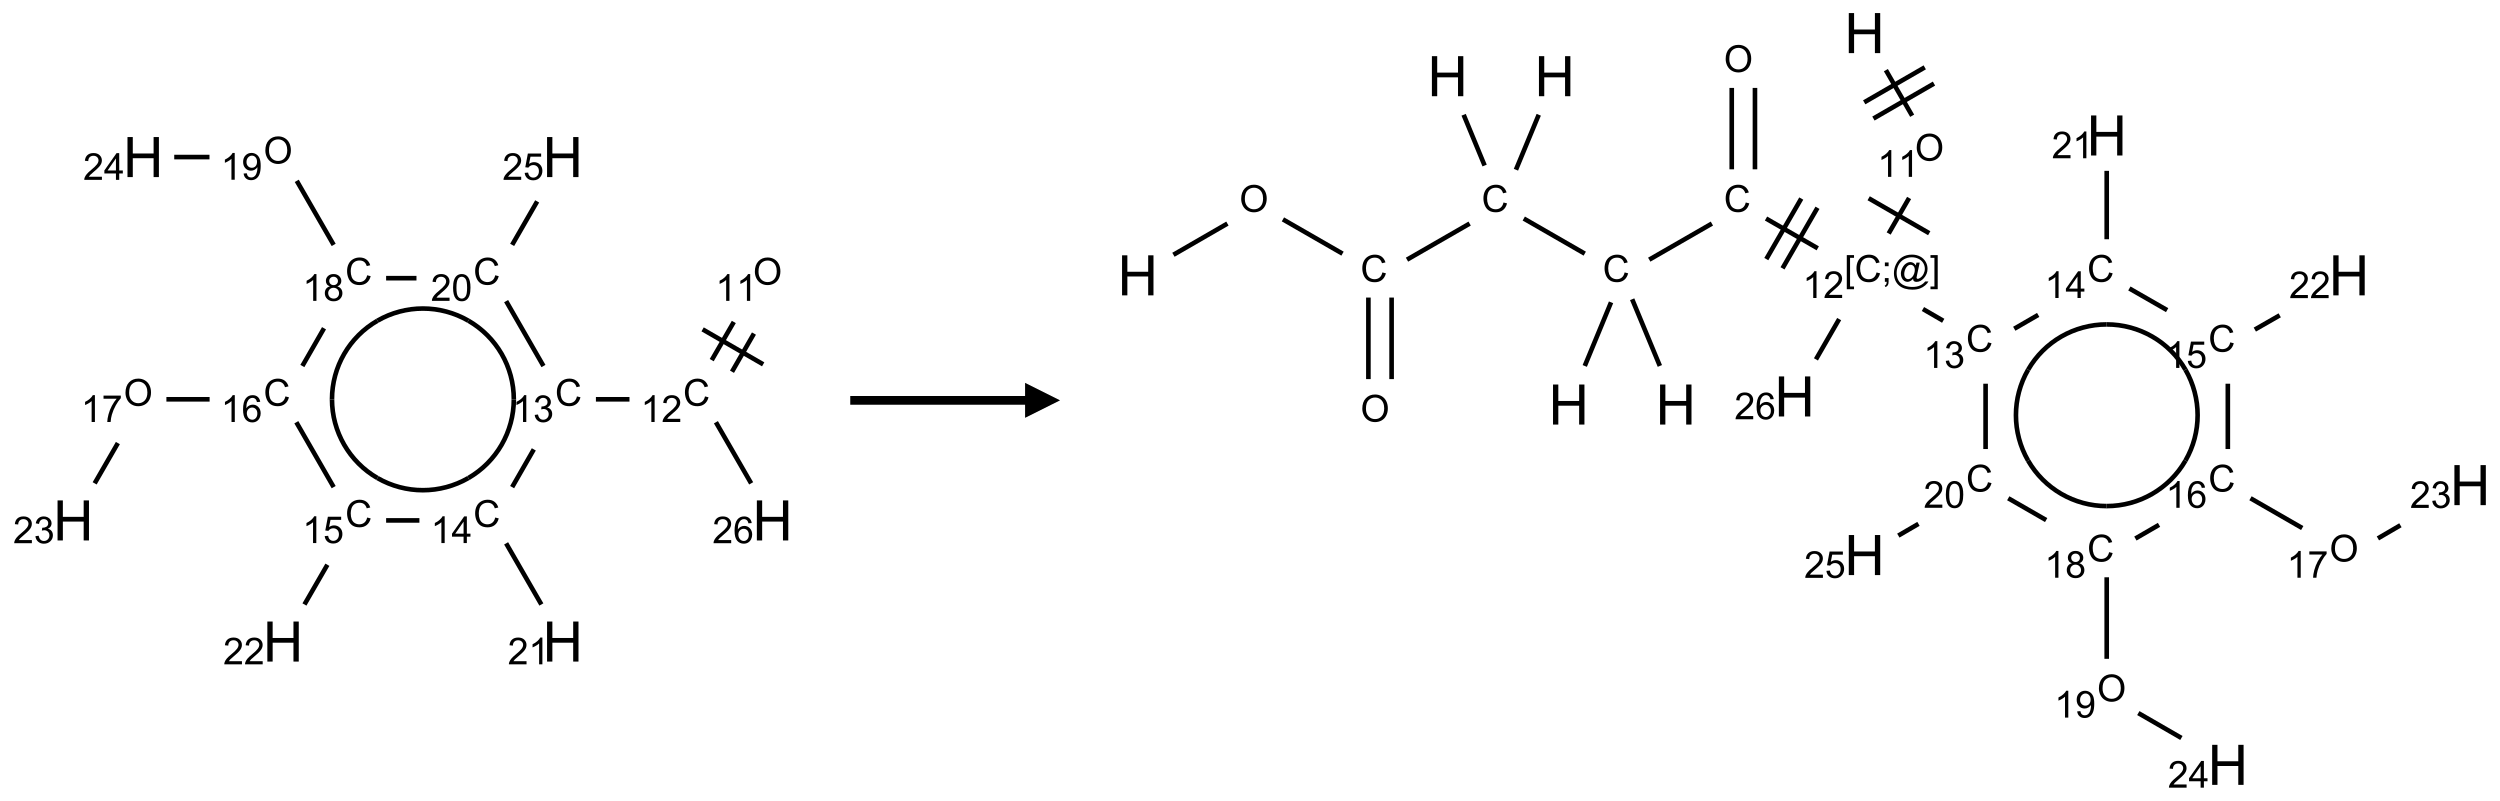<?xml version="1.0" encoding="UTF-8"?>
<svg xmlns="http://www.w3.org/2000/svg" xmlns:xlink="http://www.w3.org/1999/xlink" width="715" height="229" viewBox="0 0 715 229">
<defs>
<g>
<g id="glyph-0-0">
<path d="M 1.332 0 L 1.332 -6.668 L 6.668 -6.668 L 6.668 0 Z M 1.5 -0.168 L 6.5 -0.168 L 6.5 -6.5 L 1.5 -6.5 Z M 1.5 -0.168 "/>
</g>
<g id="glyph-0-1">
<path d="M 0.516 -3.719 C 0.516 -4.984 0.855 -5.977 1.535 -6.695 C 2.215 -7.414 3.094 -7.77 4.172 -7.77 C 4.875 -7.77 5.512 -7.602 6.078 -7.266 C 6.645 -6.93 7.074 -6.461 7.371 -5.855 C 7.668 -5.254 7.816 -4.57 7.816 -3.809 C 7.816 -3.035 7.66 -2.34 7.348 -1.73 C 7.035 -1.117 6.594 -0.656 6.02 -0.34 C 5.449 -0.027 4.828 0.129 4.168 0.129 C 3.449 0.129 2.805 -0.043 2.238 -0.391 C 1.672 -0.738 1.246 -1.211 0.953 -1.812 C 0.66 -2.414 0.516 -3.047 0.516 -3.719 Z M 1.559 -3.703 C 1.559 -2.781 1.805 -2.059 2.301 -1.527 C 2.793 -1 3.414 -0.734 4.16 -0.734 C 4.922 -0.734 5.547 -1 6.039 -1.535 C 6.531 -2.07 6.777 -2.828 6.777 -3.812 C 6.777 -4.434 6.672 -4.977 6.461 -5.441 C 6.25 -5.902 5.945 -6.262 5.539 -6.52 C 5.133 -6.773 4.68 -6.902 4.176 -6.902 C 3.461 -6.902 2.848 -6.656 2.332 -6.164 C 1.816 -5.672 1.559 -4.852 1.559 -3.703 Z M 1.559 -3.703 "/>
</g>
<g id="glyph-0-2">
<path d="M 3.973 0 L 3.035 0 L 3.035 -5.973 C 2.809 -5.758 2.516 -5.543 2.148 -5.328 C 1.781 -5.113 1.453 -4.953 1.16 -4.844 L 1.16 -5.75 C 1.684 -5.996 2.145 -6.297 2.535 -6.645 C 2.93 -6.996 3.207 -7.336 3.371 -7.668 L 3.973 -7.668 Z M 3.973 0 "/>
</g>
<g id="glyph-0-3">
<path d="M 6.27 -2.676 L 7.281 -2.422 C 7.07 -1.594 6.688 -0.961 6.137 -0.523 C 5.586 -0.086 4.914 0.129 4.121 0.129 C 3.297 0.129 2.629 -0.039 2.113 -0.371 C 1.598 -0.707 1.203 -1.191 0.934 -1.828 C 0.664 -2.465 0.531 -3.145 0.531 -3.875 C 0.531 -4.672 0.684 -5.363 0.988 -5.957 C 1.293 -6.547 1.723 -6.996 2.285 -7.305 C 2.844 -7.613 3.461 -7.766 4.137 -7.766 C 4.898 -7.766 5.543 -7.57 6.062 -7.184 C 6.582 -6.793 6.945 -6.246 7.152 -5.543 L 6.156 -5.309 C 5.98 -5.863 5.723 -6.266 5.387 -6.52 C 5.051 -6.773 4.625 -6.902 4.113 -6.902 C 3.527 -6.902 3.039 -6.762 2.645 -6.48 C 2.25 -6.199 1.973 -5.82 1.812 -5.348 C 1.652 -4.871 1.574 -4.383 1.574 -3.879 C 1.574 -3.23 1.668 -2.664 1.855 -2.18 C 2.047 -1.695 2.34 -1.332 2.738 -1.094 C 3.137 -0.855 3.57 -0.734 4.035 -0.734 C 4.602 -0.734 5.082 -0.898 5.473 -1.223 C 5.867 -1.551 6.133 -2.035 6.27 -2.676 Z M 6.27 -2.676 "/>
</g>
<g id="glyph-0-4">
<path d="M 5.371 -0.902 L 5.371 0 L 0.324 0 C 0.316 -0.227 0.352 -0.441 0.434 -0.652 C 0.562 -0.996 0.766 -1.332 1.051 -1.668 C 1.332 -2 1.742 -2.387 2.277 -2.824 C 3.105 -3.504 3.668 -4.043 3.957 -4.441 C 4.25 -4.84 4.395 -5.215 4.395 -5.566 C 4.395 -5.938 4.262 -6.254 3.996 -6.508 C 3.73 -6.762 3.387 -6.891 2.957 -6.891 C 2.508 -6.891 2.145 -6.754 1.875 -6.484 C 1.605 -6.215 1.469 -5.84 1.465 -5.359 L 0.5 -5.457 C 0.566 -6.176 0.812 -6.727 1.246 -7.102 C 1.676 -7.477 2.254 -7.668 2.98 -7.668 C 3.711 -7.668 4.293 -7.465 4.719 -7.059 C 5.145 -6.652 5.359 -6.148 5.359 -5.547 C 5.359 -5.242 5.297 -4.941 5.172 -4.645 C 5.047 -4.352 4.84 -4.039 4.551 -3.715 C 4.262 -3.387 3.777 -2.938 3.105 -2.371 C 2.543 -1.898 2.18 -1.578 2.02 -1.41 C 1.859 -1.242 1.73 -1.07 1.625 -0.902 Z M 5.371 -0.902 "/>
</g>
<g id="glyph-0-5">
<path d="M 0.449 -2.016 L 1.387 -2.141 C 1.492 -1.609 1.676 -1.227 1.934 -0.992 C 2.191 -0.758 2.508 -0.641 2.879 -0.641 C 3.32 -0.641 3.695 -0.793 3.996 -1.098 C 4.301 -1.402 4.453 -1.781 4.453 -2.234 C 4.453 -2.664 4.312 -3.02 4.031 -3.301 C 3.75 -3.578 3.391 -3.719 2.957 -3.719 C 2.781 -3.719 2.562 -3.684 2.297 -3.613 L 2.402 -4.438 C 2.465 -4.43 2.516 -4.426 2.551 -4.426 C 2.949 -4.426 3.312 -4.531 3.629 -4.738 C 3.949 -4.949 4.109 -5.27 4.109 -5.703 C 4.109 -6.047 3.992 -6.332 3.762 -6.559 C 3.527 -6.785 3.227 -6.895 2.859 -6.895 C 2.496 -6.895 2.191 -6.781 1.949 -6.551 C 1.707 -6.324 1.547 -5.98 1.48 -5.52 L 0.543 -5.688 C 0.656 -6.316 0.918 -6.805 1.324 -7.148 C 1.73 -7.492 2.234 -7.668 2.84 -7.668 C 3.254 -7.668 3.641 -7.578 3.988 -7.398 C 4.34 -7.219 4.609 -6.977 4.793 -6.668 C 4.98 -6.359 5.074 -6.031 5.074 -5.684 C 5.074 -5.352 4.984 -5.051 4.809 -4.781 C 4.629 -4.512 4.367 -4.297 4.02 -4.137 C 4.473 -4.031 4.824 -3.816 5.074 -3.488 C 5.324 -3.16 5.449 -2.75 5.449 -2.254 C 5.449 -1.59 5.203 -1.023 4.719 -0.559 C 4.234 -0.098 3.617 0.137 2.875 0.137 C 2.203 0.137 1.648 -0.062 1.207 -0.465 C 0.762 -0.863 0.512 -1.379 0.449 -2.016 Z M 0.449 -2.016 "/>
</g>
<g id="glyph-0-6">
<path d="M 3.449 0 L 3.449 -1.828 L 0.137 -1.828 L 0.137 -2.688 L 3.621 -7.637 L 4.387 -7.637 L 4.387 -2.688 L 5.418 -2.688 L 5.418 -1.828 L 4.387 -1.828 L 4.387 0 Z M 3.449 -2.688 L 3.449 -6.129 L 1.059 -2.688 Z M 3.449 -2.688 "/>
</g>
<g id="glyph-0-7">
<path d="M 0.441 -2 L 1.426 -2.082 C 1.5 -1.605 1.668 -1.242 1.934 -1.004 C 2.199 -0.762 2.52 -0.641 2.895 -0.641 C 3.348 -0.641 3.73 -0.812 4.043 -1.152 C 4.355 -1.492 4.512 -1.941 4.512 -2.504 C 4.512 -3.039 4.359 -3.461 4.059 -3.77 C 3.758 -4.078 3.367 -4.234 2.879 -4.234 C 2.578 -4.234 2.305 -4.164 2.062 -4.027 C 1.82 -3.891 1.629 -3.715 1.488 -3.496 L 0.609 -3.609 L 1.348 -7.531 L 5.145 -7.531 L 5.145 -6.637 L 2.098 -6.637 L 1.688 -4.582 C 2.145 -4.902 2.625 -5.062 3.129 -5.062 C 3.797 -5.062 4.359 -4.832 4.816 -4.371 C 5.277 -3.91 5.504 -3.312 5.504 -2.59 C 5.504 -1.898 5.305 -1.301 4.902 -0.797 C 4.41 -0.18 3.742 0.129 2.895 0.129 C 2.199 0.129 1.633 -0.062 1.195 -0.453 C 0.758 -0.844 0.504 -1.359 0.441 -2 Z M 0.441 -2 "/>
</g>
<g id="glyph-0-8">
<path d="M 5.309 -5.766 L 4.375 -5.691 C 4.293 -6.059 4.172 -6.328 4.02 -6.496 C 3.766 -6.762 3.453 -6.895 3.082 -6.895 C 2.785 -6.895 2.523 -6.812 2.297 -6.645 C 2 -6.43 1.77 -6.117 1.598 -5.703 C 1.43 -5.289 1.34 -4.703 1.332 -3.938 C 1.559 -4.281 1.836 -4.535 2.16 -4.703 C 2.488 -4.871 2.828 -4.953 3.188 -4.953 C 3.812 -4.953 4.344 -4.723 4.785 -4.262 C 5.223 -3.801 5.441 -3.207 5.441 -2.48 C 5.441 -2 5.34 -1.555 5.133 -1.145 C 4.926 -0.73 4.641 -0.418 4.281 -0.199 C 3.922 0.02 3.512 0.129 3.051 0.129 C 2.27 0.129 1.633 -0.156 1.141 -0.73 C 0.648 -1.305 0.402 -2.254 0.402 -3.574 C 0.402 -5.051 0.672 -6.121 1.219 -6.793 C 1.695 -7.375 2.336 -7.668 3.141 -7.668 C 3.742 -7.668 4.234 -7.5 4.617 -7.16 C 5 -6.824 5.23 -6.359 5.309 -5.766 Z M 1.48 -2.473 C 1.48 -2.152 1.547 -1.844 1.684 -1.547 C 1.82 -1.25 2.016 -1.027 2.262 -0.871 C 2.508 -0.719 2.766 -0.641 3.035 -0.641 C 3.434 -0.641 3.773 -0.801 4.059 -1.121 C 4.344 -1.441 4.484 -1.875 4.484 -2.422 C 4.484 -2.949 4.344 -3.367 4.062 -3.668 C 3.781 -3.973 3.426 -4.125 3 -4.125 C 2.578 -4.125 2.219 -3.973 1.922 -3.668 C 1.625 -3.363 1.48 -2.969 1.48 -2.473 Z M 1.48 -2.473 "/>
</g>
<g id="glyph-0-9">
<path d="M 0.504 -6.637 L 0.504 -7.535 L 5.449 -7.535 L 5.449 -6.809 C 4.961 -6.289 4.48 -5.602 4.004 -4.746 C 3.527 -3.887 3.156 -3.004 2.895 -2.098 C 2.707 -1.461 2.59 -0.762 2.535 0 L 1.574 0 C 1.582 -0.602 1.703 -1.328 1.926 -2.176 C 2.152 -3.027 2.477 -3.848 2.898 -4.637 C 3.32 -5.426 3.77 -6.094 4.246 -6.637 Z M 0.504 -6.637 "/>
</g>
<g id="glyph-0-10">
<path d="M 1.887 -4.141 C 1.496 -4.281 1.207 -4.484 1.02 -4.75 C 0.832 -5.016 0.738 -5.328 0.738 -5.699 C 0.738 -6.254 0.938 -6.719 1.34 -7.098 C 1.738 -7.477 2.27 -7.668 2.934 -7.668 C 3.598 -7.668 4.137 -7.473 4.543 -7.086 C 4.949 -6.699 5.152 -6.227 5.152 -5.672 C 5.152 -5.316 5.059 -5.008 4.871 -4.746 C 4.688 -4.484 4.406 -4.281 4.027 -4.141 C 4.496 -3.988 4.852 -3.742 5.098 -3.402 C 5.34 -3.062 5.465 -2.656 5.465 -2.184 C 5.465 -1.531 5.234 -0.98 4.77 -0.535 C 4.309 -0.09 3.703 0.129 2.949 0.129 C 2.195 0.129 1.586 -0.094 1.125 -0.539 C 0.664 -0.984 0.434 -1.543 0.434 -2.207 C 0.434 -2.703 0.559 -3.121 0.809 -3.457 C 1.062 -3.793 1.422 -4.02 1.887 -4.141 Z M 1.699 -5.73 C 1.699 -5.367 1.812 -5.074 2.047 -4.844 C 2.281 -4.613 2.582 -4.5 2.953 -4.5 C 3.312 -4.5 3.609 -4.613 3.84 -4.84 C 4.07 -5.066 4.188 -5.348 4.188 -5.676 C 4.188 -6.02 4.07 -6.309 3.832 -6.543 C 3.594 -6.777 3.297 -6.895 2.941 -6.895 C 2.586 -6.895 2.289 -6.781 2.051 -6.551 C 1.816 -6.324 1.699 -6.047 1.699 -5.73 Z M 1.395 -2.203 C 1.395 -1.938 1.461 -1.676 1.586 -1.426 C 1.711 -1.176 1.902 -0.984 2.152 -0.848 C 2.402 -0.711 2.672 -0.641 2.957 -0.641 C 3.406 -0.641 3.777 -0.785 4.066 -1.074 C 4.359 -1.363 4.504 -1.727 4.504 -2.172 C 4.504 -2.625 4.355 -2.996 4.055 -3.293 C 3.754 -3.586 3.379 -3.734 2.926 -3.734 C 2.484 -3.734 2.121 -3.59 1.832 -3.297 C 1.543 -3.004 1.395 -2.641 1.395 -2.203 Z M 1.395 -2.203 "/>
</g>
<g id="glyph-0-11">
<path d="M 0.582 -1.766 L 1.484 -1.848 C 1.562 -1.426 1.707 -1.117 1.922 -0.926 C 2.137 -0.734 2.414 -0.641 2.75 -0.641 C 3.039 -0.641 3.289 -0.707 3.508 -0.84 C 3.727 -0.973 3.902 -1.148 4.043 -1.367 C 4.18 -1.586 4.297 -1.887 4.391 -2.262 C 4.484 -2.637 4.531 -3.016 4.531 -3.406 C 4.531 -3.449 4.531 -3.512 4.527 -3.594 C 4.34 -3.297 4.082 -3.055 3.758 -2.867 C 3.434 -2.68 3.082 -2.59 2.703 -2.59 C 2.07 -2.59 1.535 -2.816 1.098 -3.277 C 0.66 -3.734 0.441 -4.34 0.441 -5.09 C 0.441 -5.863 0.672 -6.484 1.129 -6.957 C 1.586 -7.43 2.156 -7.668 2.844 -7.668 C 3.34 -7.668 3.793 -7.531 4.207 -7.266 C 4.617 -7 4.93 -6.617 5.145 -6.121 C 5.355 -5.629 5.465 -4.91 5.465 -3.973 C 5.465 -2.996 5.359 -2.223 5.145 -1.645 C 4.934 -1.066 4.617 -0.625 4.199 -0.324 C 3.781 -0.02 3.293 0.129 2.73 0.129 C 2.133 0.129 1.645 -0.035 1.266 -0.367 C 0.887 -0.699 0.66 -1.164 0.582 -1.766 Z M 4.422 -5.137 C 4.422 -5.676 4.277 -6.102 3.992 -6.418 C 3.707 -6.734 3.359 -6.891 2.957 -6.891 C 2.543 -6.891 2.18 -6.719 1.871 -6.379 C 1.562 -6.039 1.406 -5.598 1.406 -5.059 C 1.406 -4.57 1.555 -4.176 1.848 -3.871 C 2.141 -3.566 2.5 -3.418 2.934 -3.418 C 3.367 -3.418 3.723 -3.57 4.004 -3.871 C 4.281 -4.176 4.422 -4.598 4.422 -5.137 Z M 4.422 -5.137 "/>
</g>
<g id="glyph-0-12">
<path d="M 0.441 -3.766 C 0.441 -4.668 0.535 -5.395 0.723 -5.945 C 0.906 -6.496 1.184 -6.922 1.551 -7.219 C 1.918 -7.516 2.375 -7.668 2.934 -7.668 C 3.344 -7.668 3.703 -7.586 4.012 -7.418 C 4.32 -7.254 4.574 -7.016 4.777 -6.707 C 4.977 -6.395 5.137 -6.016 5.25 -5.57 C 5.363 -5.125 5.422 -4.523 5.422 -3.766 C 5.422 -2.871 5.328 -2.148 5.145 -1.598 C 4.961 -1.047 4.688 -0.621 4.32 -0.32 C 3.953 -0.02 3.492 0.129 2.934 0.129 C 2.195 0.129 1.617 -0.133 1.199 -0.66 C 0.695 -1.297 0.441 -2.332 0.441 -3.766 Z M 1.406 -3.766 C 1.406 -2.512 1.555 -1.68 1.848 -1.262 C 2.141 -0.848 2.5 -0.641 2.934 -0.641 C 3.363 -0.641 3.727 -0.848 4.02 -1.266 C 4.312 -1.684 4.457 -2.516 4.457 -3.766 C 4.457 -5.023 4.312 -5.859 4.02 -6.27 C 3.727 -6.684 3.359 -6.891 2.922 -6.891 C 2.492 -6.891 2.148 -6.707 1.891 -6.344 C 1.566 -5.879 1.406 -5.02 1.406 -3.766 Z M 1.406 -3.766 "/>
</g>
<g id="glyph-0-13">
<path d="M 0.723 2.121 L 0.723 -7.637 L 2.793 -7.637 L 2.793 -6.859 L 1.66 -6.859 L 1.66 1.344 L 2.793 1.344 L 2.793 2.121 Z M 0.723 2.121 "/>
</g>
<g id="glyph-0-14">
<path d="M 0.949 -4.465 L 0.949 -5.531 L 2.016 -5.531 L 2.016 -4.465 Z M 0.949 0 L 0.949 -1.066 L 2.016 -1.066 L 2.016 0 C 2.016 0.391 1.945 0.711 1.809 0.949 C 1.668 1.191 1.449 1.379 1.145 1.512 L 0.887 1.109 C 1.082 1.023 1.23 0.895 1.324 0.727 C 1.418 0.559 1.469 0.316 1.48 0 Z M 0.949 0 "/>
</g>
<g id="glyph-0-15">
<path d="M 6.047 -0.848 C 5.82 -0.59 5.57 -0.379 5.289 -0.223 C 5.008 -0.062 4.73 0.016 4.449 0.016 C 4.141 0.016 3.84 -0.074 3.547 -0.254 C 3.254 -0.434 3.02 -0.715 2.836 -1.09 C 2.652 -1.465 2.562 -1.875 2.562 -2.324 C 2.562 -2.875 2.703 -3.43 2.988 -3.98 C 3.27 -4.535 3.621 -4.953 4.043 -5.23 C 4.461 -5.508 4.871 -5.645 5.266 -5.645 C 5.566 -5.645 5.855 -5.566 6.129 -5.41 C 6.402 -5.25 6.641 -5.012 6.84 -4.688 L 7.016 -5.496 L 7.949 -5.496 L 7.199 -2 C 7.094 -1.516 7.043 -1.246 7.043 -1.191 C 7.043 -1.098 7.078 -1.02 7.148 -0.949 C 7.219 -0.883 7.305 -0.848 7.406 -0.848 C 7.59 -0.848 7.832 -0.953 8.129 -1.168 C 8.527 -1.445 8.84 -1.816 9.07 -2.285 C 9.301 -2.75 9.418 -3.234 9.418 -3.73 C 9.418 -4.309 9.27 -4.852 8.973 -5.355 C 8.676 -5.859 8.23 -6.262 7.645 -6.562 C 7.055 -6.863 6.406 -7.016 5.691 -7.016 C 4.879 -7.016 4.137 -6.824 3.465 -6.445 C 2.793 -6.066 2.273 -5.52 1.902 -4.809 C 1.535 -4.098 1.348 -3.34 1.348 -2.527 C 1.348 -1.676 1.535 -0.941 1.902 -0.328 C 2.273 0.285 2.809 0.742 3.508 1.035 C 4.207 1.328 4.984 1.473 5.832 1.473 C 6.742 1.473 7.504 1.32 8.121 1.016 C 8.734 0.711 9.195 0.34 9.5 -0.098 L 10.441 -0.098 C 10.266 0.266 9.961 0.637 9.531 1.016 C 9.102 1.395 8.59 1.695 7.996 1.914 C 7.402 2.133 6.688 2.246 5.848 2.246 C 5.078 2.246 4.367 2.145 3.715 1.949 C 3.066 1.75 2.512 1.453 2.051 1.055 C 1.594 0.656 1.25 0.199 1.016 -0.316 C 0.723 -0.973 0.578 -1.684 0.578 -2.441 C 0.578 -3.289 0.75 -4.098 1.098 -4.863 C 1.523 -5.805 2.125 -6.527 2.902 -7.027 C 3.684 -7.527 4.629 -7.777 5.738 -7.777 C 6.602 -7.777 7.375 -7.602 8.059 -7.246 C 8.746 -6.895 9.285 -6.371 9.684 -5.672 C 10.02 -5.07 10.188 -4.418 10.188 -3.715 C 10.188 -2.707 9.832 -1.812 9.125 -1.031 C 8.492 -0.328 7.801 0.02 7.051 0.02 C 6.812 0.02 6.617 -0.016 6.473 -0.09 C 6.324 -0.16 6.215 -0.266 6.145 -0.402 C 6.102 -0.488 6.066 -0.637 6.047 -0.848 Z M 3.527 -2.262 C 3.527 -1.785 3.641 -1.414 3.863 -1.152 C 4.09 -0.887 4.348 -0.754 4.641 -0.754 C 4.836 -0.754 5.039 -0.812 5.254 -0.93 C 5.469 -1.047 5.676 -1.219 5.871 -1.449 C 6.066 -1.676 6.23 -1.969 6.355 -2.32 C 6.48 -2.672 6.543 -3.027 6.543 -3.379 C 6.543 -3.852 6.426 -4.219 6.191 -4.48 C 5.957 -4.738 5.672 -4.871 5.332 -4.871 C 5.109 -4.871 4.902 -4.812 4.707 -4.699 C 4.512 -4.586 4.32 -4.406 4.137 -4.156 C 3.953 -3.906 3.805 -3.602 3.691 -3.246 C 3.582 -2.887 3.527 -2.559 3.527 -2.262 Z M 3.527 -2.262 "/>
</g>
<g id="glyph-0-16">
<path d="M 2.27 2.121 L 0.203 2.121 L 0.203 1.344 L 1.332 1.344 L 1.332 -6.859 L 0.203 -6.859 L 0.203 -7.637 L 2.27 -7.637 Z M 2.27 2.121 "/>
</g>
<g id="glyph-1-0">
<path d="M 2 0 L 2 -10 L 10 -10 L 10 0 Z M 2.25 -0.25 L 9.75 -0.25 L 9.75 -9.75 L 2.25 -9.75 Z M 2.25 -0.25 "/>
</g>
<g id="glyph-1-1">
<path d="M 1.281 0 L 1.281 -11.453 L 2.797 -11.453 L 2.797 -6.75 L 8.75 -6.75 L 8.75 -11.453 L 10.266 -11.453 L 10.266 0 L 8.75 0 L 8.75 -5.398 L 2.797 -5.398 L 2.797 0 Z M 1.281 0 "/>
</g>
</g>
</defs>
<path fill="none" stroke-width="0.033" stroke-linecap="butt" stroke-linejoin="miter" stroke="rgb(0%, 0%, 0%)" stroke-opacity="1" stroke-miterlimit="10" d="M 4.723 1.179 L 4.565 1.452 " transform="matrix(40, 0, 0, 40, 20.951, 44.92)"/>
<path fill="none" stroke-width="0.033" stroke-linecap="butt" stroke-linejoin="miter" stroke="rgb(0%, 0%, 0%)" stroke-opacity="1" stroke-miterlimit="10" d="M 4.867 1.262 L 4.71 1.535 " transform="matrix(40, 0, 0, 40, 20.951, 44.92)"/>
<path fill="none" stroke-width="0.033" stroke-linecap="butt" stroke-linejoin="miter" stroke="rgb(0%, 0%, 0%)" stroke-opacity="1" stroke-miterlimit="10" d="M 4.5 1.232 L 4.933 1.482 " transform="matrix(40, 0, 0, 40, 20.951, 44.92)"/>
<path fill="none" stroke-width="0.033" stroke-linecap="butt" stroke-linejoin="miter" stroke="rgb(0%, 0%, 0%)" stroke-opacity="1" stroke-miterlimit="10" d="M 3.977 1.732 L 3.737 1.732 " transform="matrix(40, 0, 0, 40, 20.951, 44.92)"/>
<path fill="none" stroke-width="0.033" stroke-linecap="butt" stroke-linejoin="miter" stroke="rgb(0%, 0%, 0%)" stroke-opacity="1" stroke-miterlimit="10" d="M 3.293 2.09 L 3.138 2.36 " transform="matrix(40, 0, 0, 40, 20.951, 44.92)"/>
<path fill="none" stroke-width="0.033" stroke-linecap="butt" stroke-linejoin="miter" stroke="rgb(0%, 0%, 0%)" stroke-opacity="1" stroke-miterlimit="10" d="M 3.095 2.762 L 3.347 3.199 " transform="matrix(40, 0, 0, 40, 20.951, 44.92)"/>
<path fill="none" stroke-width="0.033" stroke-linecap="butt" stroke-linejoin="miter" stroke="rgb(0%, 0%, 0%)" stroke-opacity="1" stroke-miterlimit="10" d="M 2.475 2.598 L 2.237 2.598 " transform="matrix(40, 0, 0, 40, 20.951, 44.92)"/>
<path fill="none" stroke-width="0.033" stroke-linecap="butt" stroke-linejoin="miter" stroke="rgb(0%, 0%, 0%)" stroke-opacity="1" stroke-miterlimit="10" d="M 1.817 2.915 L 1.653 3.199 " transform="matrix(40, 0, 0, 40, 20.951, 44.92)"/>
<path fill="none" stroke-width="0.033" stroke-linecap="butt" stroke-linejoin="miter" stroke="rgb(0%, 0%, 0%)" stroke-opacity="1" stroke-miterlimit="10" d="M 1.862 2.36 L 1.595 1.896 " transform="matrix(40, 0, 0, 40, 20.951, 44.92)"/>
<path fill="none" stroke-width="0.033" stroke-linecap="butt" stroke-linejoin="miter" stroke="rgb(0%, 0%, 0%)" stroke-opacity="1" stroke-miterlimit="10" d="M 0.975 1.732 L 0.666 1.732 " transform="matrix(40, 0, 0, 40, 20.951, 44.92)"/>
<path fill="none" stroke-width="0.033" stroke-linecap="butt" stroke-linejoin="miter" stroke="rgb(0%, 0%, 0%)" stroke-opacity="1" stroke-miterlimit="10" d="M 0.319 2.045 L 0.153 2.333 " transform="matrix(40, 0, 0, 40, 20.951, 44.92)"/>
<path fill="none" stroke-width="0.033" stroke-linecap="butt" stroke-linejoin="miter" stroke="rgb(0%, 0%, 0%)" stroke-opacity="1" stroke-miterlimit="10" d="M 1.638 1.494 L 1.793 1.224 " transform="matrix(40, 0, 0, 40, 20.951, 44.92)"/>
<path fill="none" stroke-width="0.033" stroke-linecap="butt" stroke-linejoin="miter" stroke="rgb(0%, 0%, 0%)" stroke-opacity="1" stroke-miterlimit="10" d="M 1.862 0.628 L 1.598 0.17 " transform="matrix(40, 0, 0, 40, 20.951, 44.92)"/>
<path fill="none" stroke-width="0.033" stroke-linecap="butt" stroke-linejoin="miter" stroke="rgb(0%, 0%, 0%)" stroke-opacity="1" stroke-miterlimit="10" d="M 0.974 0 L 0.722 0 " transform="matrix(40, 0, 0, 40, 20.951, 44.92)"/>
<path fill="none" stroke-width="0.033" stroke-linecap="butt" stroke-linejoin="miter" stroke="rgb(0%, 0%, 0%)" stroke-opacity="1" stroke-miterlimit="10" d="M 2.237 0.866 L 2.454 0.866 " transform="matrix(40, 0, 0, 40, 20.951, 44.92)"/>
<path fill="none" stroke-width="0.033" stroke-linecap="butt" stroke-linejoin="miter" stroke="rgb(0%, 0%, 0%)" stroke-opacity="1" stroke-miterlimit="10" d="M 3.095 1.03 L 3.362 1.494 " transform="matrix(40, 0, 0, 40, 20.951, 44.92)"/>
<path fill="none" stroke-width="0.033" stroke-linecap="butt" stroke-linejoin="miter" stroke="rgb(0%, 0%, 0%)" stroke-opacity="1" stroke-miterlimit="10" d="M 3.138 0.628 L 3.317 0.317 " transform="matrix(40, 0, 0, 40, 20.951, 44.92)"/>
<path fill="none" stroke-width="0.033" stroke-linecap="butt" stroke-linejoin="miter" stroke="rgb(0%, 0%, 0%)" stroke-opacity="1" stroke-miterlimit="10" d="M 4.595 1.896 L 4.847 2.333 " transform="matrix(40, 0, 0, 40, 20.951, 44.92)"/>
<path fill="none" stroke-width="0.033" stroke-linecap="butt" stroke-linejoin="miter" stroke="rgb(0%, 0%, 0%)" stroke-opacity="1" stroke-miterlimit="10" d="M 3.15 1.732 C 3.15 1.964 3.026 2.179 2.825 2.295 " transform="matrix(40, 0, 0, 40, 20.951, 44.92)"/>
<path fill="none" stroke-width="0.033" stroke-linecap="butt" stroke-linejoin="miter" stroke="rgb(0%, 0%, 0%)" stroke-opacity="1" stroke-miterlimit="10" d="M 2.825 1.17 C 3.026 1.286 3.15 1.5 3.15 1.732 " transform="matrix(40, 0, 0, 40, 20.951, 44.92)"/>
<path fill="none" stroke-width="0.033" stroke-linecap="butt" stroke-linejoin="miter" stroke="rgb(0%, 0%, 0%)" stroke-opacity="1" stroke-miterlimit="10" d="M 2.175 1.17 C 2.376 1.054 2.624 1.054 2.825 1.17 " transform="matrix(40, 0, 0, 40, 20.951, 44.92)"/>
<path fill="none" stroke-width="0.033" stroke-linecap="butt" stroke-linejoin="miter" stroke="rgb(0%, 0%, 0%)" stroke-opacity="1" stroke-miterlimit="10" d="M 1.85 1.732 C 1.85 1.5 1.974 1.286 2.175 1.17 " transform="matrix(40, 0, 0, 40, 20.951, 44.92)"/>
<path fill="none" stroke-width="0.033" stroke-linecap="butt" stroke-linejoin="miter" stroke="rgb(0%, 0%, 0%)" stroke-opacity="1" stroke-miterlimit="10" d="M 2.175 2.295 C 1.974 2.179 1.85 1.964 1.85 1.732 " transform="matrix(40, 0, 0, 40, 20.951, 44.92)"/>
<path fill="none" stroke-width="0.033" stroke-linecap="butt" stroke-linejoin="miter" stroke="rgb(0%, 0%, 0%)" stroke-opacity="1" stroke-miterlimit="10" d="M 2.825 2.295 C 2.624 2.411 2.376 2.411 2.175 2.295 " transform="matrix(40, 0, 0, 40, 20.951, 44.92)"/>
<g fill="rgb(0%, 0%, 0%)" fill-opacity="1">
<use xlink:href="#glyph-0-1" x="215.375" y="81.41"/>
</g>
<g fill="rgb(0%, 0%, 0%)" fill-opacity="1">
<use xlink:href="#glyph-0-2" x="204.648" y="86.043"/>
<use xlink:href="#glyph-0-2" x="210.581" y="86.043"/>
</g>
<g fill="rgb(0%, 0%, 0%)" fill-opacity="1">
<use xlink:href="#glyph-0-3" x="195.359" y="116.047"/>
</g>
<g fill="rgb(0%, 0%, 0%)" fill-opacity="1">
<use xlink:href="#glyph-0-2" x="183.25" y="120.684"/>
<use xlink:href="#glyph-0-4" x="189.182" y="120.684"/>
</g>
<g fill="rgb(0%, 0%, 0%)" fill-opacity="1">
<use xlink:href="#glyph-0-3" x="158.734" y="116.047"/>
</g>
<g fill="rgb(0%, 0%, 0%)" fill-opacity="1">
<use xlink:href="#glyph-0-2" x="146.547" y="120.684"/>
<use xlink:href="#glyph-0-5" x="152.479" y="120.684"/>
</g>
<g fill="rgb(0%, 0%, 0%)" fill-opacity="1">
<use xlink:href="#glyph-0-3" x="135.359" y="150.688"/>
</g>
<g fill="rgb(0%, 0%, 0%)" fill-opacity="1">
<use xlink:href="#glyph-0-2" x="123.203" y="155.324"/>
<use xlink:href="#glyph-0-6" x="129.135" y="155.324"/>
</g>
<g fill="rgb(0%, 0%, 0%)" fill-opacity="1">
<use xlink:href="#glyph-1-1" x="155.18" y="189.211"/>
</g>
<g fill="rgb(0%, 0%, 0%)" fill-opacity="1">
<use xlink:href="#glyph-0-4" x="145.219" y="190.004"/>
<use xlink:href="#glyph-0-2" x="151.151" y="190.004"/>
</g>
<g fill="rgb(0%, 0%, 0%)" fill-opacity="1">
<use xlink:href="#glyph-0-3" x="98.734" y="150.688"/>
</g>
<g fill="rgb(0%, 0%, 0%)" fill-opacity="1">
<use xlink:href="#glyph-0-2" x="86.492" y="155.324"/>
<use xlink:href="#glyph-0-7" x="92.424" y="155.324"/>
</g>
<g fill="rgb(0%, 0%, 0%)" fill-opacity="1">
<use xlink:href="#glyph-1-1" x="75.18" y="189.211"/>
</g>
<g fill="rgb(0%, 0%, 0%)" fill-opacity="1">
<use xlink:href="#glyph-0-4" x="63.824" y="190.004"/>
<use xlink:href="#glyph-0-4" x="69.757" y="190.004"/>
</g>
<g fill="rgb(0%, 0%, 0%)" fill-opacity="1">
<use xlink:href="#glyph-0-3" x="75.359" y="116.047"/>
</g>
<g fill="rgb(0%, 0%, 0%)" fill-opacity="1">
<use xlink:href="#glyph-0-2" x="63.18" y="120.684"/>
<use xlink:href="#glyph-0-8" x="69.112" y="120.684"/>
</g>
<g fill="rgb(0%, 0%, 0%)" fill-opacity="1">
<use xlink:href="#glyph-0-1" x="35.375" y="116.051"/>
</g>
<g fill="rgb(0%, 0%, 0%)" fill-opacity="1">
<use xlink:href="#glyph-0-2" x="23.172" y="120.684"/>
<use xlink:href="#glyph-0-9" x="29.104" y="120.684"/>
</g>
<g fill="rgb(0%, 0%, 0%)" fill-opacity="1">
<use xlink:href="#glyph-1-1" x="15.18" y="154.57"/>
</g>
<g fill="rgb(0%, 0%, 0%)" fill-opacity="1">
<use xlink:href="#glyph-0-4" x="3.746" y="155.363"/>
<use xlink:href="#glyph-0-5" x="9.678" y="155.363"/>
</g>
<g fill="rgb(0%, 0%, 0%)" fill-opacity="1">
<use xlink:href="#glyph-0-3" x="98.734" y="81.406"/>
</g>
<g fill="rgb(0%, 0%, 0%)" fill-opacity="1">
<use xlink:href="#glyph-0-2" x="86.531" y="86.043"/>
<use xlink:href="#glyph-0-10" x="92.464" y="86.043"/>
</g>
<g fill="rgb(0%, 0%, 0%)" fill-opacity="1">
<use xlink:href="#glyph-0-1" x="75.375" y="46.77"/>
</g>
<g fill="rgb(0%, 0%, 0%)" fill-opacity="1">
<use xlink:href="#glyph-0-2" x="63.156" y="51.402"/>
<use xlink:href="#glyph-0-11" x="69.089" y="51.402"/>
</g>
<g fill="rgb(0%, 0%, 0%)" fill-opacity="1">
<use xlink:href="#glyph-1-1" x="35.18" y="50.648"/>
</g>
<g fill="rgb(0%, 0%, 0%)" fill-opacity="1">
<use xlink:href="#glyph-0-4" x="23.777" y="51.441"/>
<use xlink:href="#glyph-0-6" x="29.71" y="51.441"/>
</g>
<g fill="rgb(0%, 0%, 0%)" fill-opacity="1">
<use xlink:href="#glyph-0-3" x="135.359" y="81.406"/>
</g>
<g fill="rgb(0%, 0%, 0%)" fill-opacity="1">
<use xlink:href="#glyph-0-4" x="123.203" y="86.043"/>
<use xlink:href="#glyph-0-12" x="129.135" y="86.043"/>
</g>
<g fill="rgb(0%, 0%, 0%)" fill-opacity="1">
<use xlink:href="#glyph-1-1" x="155.18" y="50.648"/>
</g>
<g fill="rgb(0%, 0%, 0%)" fill-opacity="1">
<use xlink:href="#glyph-0-4" x="143.688" y="51.441"/>
<use xlink:href="#glyph-0-7" x="149.62" y="51.441"/>
</g>
<g fill="rgb(0%, 0%, 0%)" fill-opacity="1">
<use xlink:href="#glyph-1-1" x="215.18" y="154.57"/>
</g>
<g fill="rgb(0%, 0%, 0%)" fill-opacity="1">
<use xlink:href="#glyph-0-4" x="203.75" y="155.363"/>
<use xlink:href="#glyph-0-8" x="209.682" y="155.363"/>
</g>
<path fill-rule="nonzero" fill="rgb(0%, 0%, 0%)" fill-opacity="1" d="M 243.172 115.75 L 293.172 115.75 L 293.172 119.5 L 303.172 114.5 L 293.172 109.5 L 293.172 113.25 L 243.172 113.25 "/>
<path fill="none" stroke-width="0.033" stroke-linecap="butt" stroke-linejoin="miter" stroke="rgb(0%, 0%, 0%)" stroke-opacity="1" stroke-miterlimit="10" d="M 0.255 1.585 L 0.641 1.362 " transform="matrix(40, 0, 0, 40, 325.4, 9.463)"/>
<path fill="none" stroke-width="0.033" stroke-linecap="butt" stroke-linejoin="miter" stroke="rgb(0%, 0%, 0%)" stroke-opacity="1" stroke-miterlimit="10" d="M 1.038 1.332 L 1.464 1.577 " transform="matrix(40, 0, 0, 40, 325.4, 9.463)"/>
<path fill="none" stroke-width="0.033" stroke-linecap="butt" stroke-linejoin="miter" stroke="rgb(0%, 0%, 0%)" stroke-opacity="1" stroke-miterlimit="10" d="M 1.649 1.891 L 1.649 2.474 " transform="matrix(40, 0, 0, 40, 325.4, 9.463)"/>
<path fill="none" stroke-width="0.033" stroke-linecap="butt" stroke-linejoin="miter" stroke="rgb(0%, 0%, 0%)" stroke-opacity="1" stroke-miterlimit="10" d="M 1.815 1.891 L 1.815 2.474 " transform="matrix(40, 0, 0, 40, 325.4, 9.463)"/>
<path fill="none" stroke-width="0.033" stroke-linecap="butt" stroke-linejoin="miter" stroke="rgb(0%, 0%, 0%)" stroke-opacity="1" stroke-miterlimit="10" d="M 1.925 1.62 L 2.373 1.362 " transform="matrix(40, 0, 0, 40, 325.4, 9.463)"/>
<path fill="none" stroke-width="0.033" stroke-linecap="butt" stroke-linejoin="miter" stroke="rgb(0%, 0%, 0%)" stroke-opacity="1" stroke-miterlimit="10" d="M 2.704 0.977 L 2.867 0.584 " transform="matrix(40, 0, 0, 40, 325.4, 9.463)"/>
<path fill="none" stroke-width="0.033" stroke-linecap="butt" stroke-linejoin="miter" stroke="rgb(0%, 0%, 0%)" stroke-opacity="1" stroke-miterlimit="10" d="M 2.48 0.947 L 2.33 0.584 " transform="matrix(40, 0, 0, 40, 325.4, 9.463)"/>
<path fill="none" stroke-width="0.033" stroke-linecap="butt" stroke-linejoin="miter" stroke="rgb(0%, 0%, 0%)" stroke-opacity="1" stroke-miterlimit="10" d="M 2.76 1.326 L 3.196 1.577 " transform="matrix(40, 0, 0, 40, 325.4, 9.463)"/>
<path fill="none" stroke-width="0.033" stroke-linecap="butt" stroke-linejoin="miter" stroke="rgb(0%, 0%, 0%)" stroke-opacity="1" stroke-miterlimit="10" d="M 3.384 1.925 L 3.196 2.38 " transform="matrix(40, 0, 0, 40, 325.4, 9.463)"/>
<path fill="none" stroke-width="0.033" stroke-linecap="butt" stroke-linejoin="miter" stroke="rgb(0%, 0%, 0%)" stroke-opacity="1" stroke-miterlimit="10" d="M 3.535 1.903 L 3.733 2.38 " transform="matrix(40, 0, 0, 40, 325.4, 9.463)"/>
<path fill="none" stroke-width="0.033" stroke-linecap="butt" stroke-linejoin="miter" stroke="rgb(0%, 0%, 0%)" stroke-opacity="1" stroke-miterlimit="10" d="M 3.657 1.62 L 4.105 1.362 " transform="matrix(40, 0, 0, 40, 325.4, 9.463)"/>
<path fill="none" stroke-width="0.033" stroke-linecap="butt" stroke-linejoin="miter" stroke="rgb(0%, 0%, 0%)" stroke-opacity="1" stroke-miterlimit="10" d="M 4.413 0.974 L 4.413 0.392 " transform="matrix(40, 0, 0, 40, 325.4, 9.463)"/>
<path fill="none" stroke-width="0.033" stroke-linecap="butt" stroke-linejoin="miter" stroke="rgb(0%, 0%, 0%)" stroke-opacity="1" stroke-miterlimit="10" d="M 4.247 0.974 L 4.247 0.392 " transform="matrix(40, 0, 0, 40, 325.4, 9.463)"/>
<path fill="none" stroke-width="0.033" stroke-linecap="butt" stroke-linejoin="miter" stroke="rgb(0%, 0%, 0%)" stroke-opacity="1" stroke-miterlimit="10" d="M 4.492 1.326 L 4.862 1.539 " transform="matrix(40, 0, 0, 40, 325.4, 9.463)"/>
<path fill="none" stroke-width="0.033" stroke-linecap="butt" stroke-linejoin="miter" stroke="rgb(0%, 0%, 0%)" stroke-opacity="1" stroke-miterlimit="10" d="M 4.61 1.682 L 4.86 1.249 " transform="matrix(40, 0, 0, 40, 325.4, 9.463)"/>
<path fill="none" stroke-width="0.033" stroke-linecap="butt" stroke-linejoin="miter" stroke="rgb(0%, 0%, 0%)" stroke-opacity="1" stroke-miterlimit="10" d="M 4.494 1.616 L 4.744 1.183 " transform="matrix(40, 0, 0, 40, 325.4, 9.463)"/>
<path fill="none" stroke-width="0.033" stroke-linecap="butt" stroke-linejoin="miter" stroke="rgb(0%, 0%, 0%)" stroke-opacity="1" stroke-miterlimit="10" d="M 5.369 1.433 L 5.515 1.179 " transform="matrix(40, 0, 0, 40, 325.4, 9.463)"/>
<path fill="none" stroke-width="0.033" stroke-linecap="butt" stroke-linejoin="miter" stroke="rgb(0%, 0%, 0%)" stroke-opacity="1" stroke-miterlimit="10" d="M 5.659 1.431 L 5.226 1.181 " transform="matrix(40, 0, 0, 40, 325.4, 9.463)"/>
<path fill="none" stroke-width="0.033" stroke-linecap="butt" stroke-linejoin="miter" stroke="rgb(0%, 0%, 0%)" stroke-opacity="1" stroke-miterlimit="10" d="M 5.537 0.591 L 5.349 0.265 " transform="matrix(40, 0, 0, 40, 325.4, 9.463)"/>
<path fill="none" stroke-width="0.033" stroke-linecap="butt" stroke-linejoin="miter" stroke="rgb(0%, 0%, 0%)" stroke-opacity="1" stroke-miterlimit="10" d="M 5.627 0.245 L 5.194 0.495 " transform="matrix(40, 0, 0, 40, 325.4, 9.463)"/>
<path fill="none" stroke-width="0.033" stroke-linecap="butt" stroke-linejoin="miter" stroke="rgb(0%, 0%, 0%)" stroke-opacity="1" stroke-miterlimit="10" d="M 5.693 0.361 L 5.26 0.611 " transform="matrix(40, 0, 0, 40, 325.4, 9.463)"/>
<path fill="none" stroke-width="0.033" stroke-linecap="butt" stroke-linejoin="miter" stroke="rgb(0%, 0%, 0%)" stroke-opacity="1" stroke-miterlimit="10" d="M 5.614 1.973 L 5.759 2.057 " transform="matrix(40, 0, 0, 40, 325.4, 9.463)"/>
<path fill="none" stroke-width="0.033" stroke-linecap="butt" stroke-linejoin="miter" stroke="rgb(0%, 0%, 0%)" stroke-opacity="1" stroke-miterlimit="10" d="M 6.267 2.114 L 6.438 2.015 " transform="matrix(40, 0, 0, 40, 325.4, 9.463)"/>
<path fill="none" stroke-width="0.033" stroke-linecap="butt" stroke-linejoin="miter" stroke="rgb(0%, 0%, 0%)" stroke-opacity="1" stroke-miterlimit="10" d="M 6.928 1.474 L 6.928 0.985 " transform="matrix(40, 0, 0, 40, 325.4, 9.463)"/>
<path fill="none" stroke-width="0.033" stroke-linecap="butt" stroke-linejoin="miter" stroke="rgb(0%, 0%, 0%)" stroke-opacity="1" stroke-miterlimit="10" d="M 7.09 1.826 L 7.36 1.981 " transform="matrix(40, 0, 0, 40, 325.4, 9.463)"/>
<path fill="none" stroke-width="0.033" stroke-linecap="butt" stroke-linejoin="miter" stroke="rgb(0%, 0%, 0%)" stroke-opacity="1" stroke-miterlimit="10" d="M 7.987 2.12 L 8.165 2.018 " transform="matrix(40, 0, 0, 40, 325.4, 9.463)"/>
<path fill="none" stroke-width="0.033" stroke-linecap="butt" stroke-linejoin="miter" stroke="rgb(0%, 0%, 0%)" stroke-opacity="1" stroke-miterlimit="10" d="M 7.794 2.507 L 7.794 2.974 " transform="matrix(40, 0, 0, 40, 325.4, 9.463)"/>
<path fill="none" stroke-width="0.033" stroke-linecap="butt" stroke-linejoin="miter" stroke="rgb(0%, 0%, 0%)" stroke-opacity="1" stroke-miterlimit="10" d="M 7.956 3.326 L 8.326 3.539 " transform="matrix(40, 0, 0, 40, 325.4, 9.463)"/>
<path fill="none" stroke-width="0.033" stroke-linecap="butt" stroke-linejoin="miter" stroke="rgb(0%, 0%, 0%)" stroke-opacity="1" stroke-miterlimit="10" d="M 8.867 3.613 L 9.028 3.519 " transform="matrix(40, 0, 0, 40, 325.4, 9.463)"/>
<path fill="none" stroke-width="0.033" stroke-linecap="butt" stroke-linejoin="miter" stroke="rgb(0%, 0%, 0%)" stroke-opacity="1" stroke-miterlimit="10" d="M 7.302 3.516 L 7.133 3.614 " transform="matrix(40, 0, 0, 40, 325.4, 9.463)"/>
<path fill="none" stroke-width="0.033" stroke-linecap="butt" stroke-linejoin="miter" stroke="rgb(0%, 0%, 0%)" stroke-opacity="1" stroke-miterlimit="10" d="M 6.928 3.891 L 6.928 4.474 " transform="matrix(40, 0, 0, 40, 325.4, 9.463)"/>
<path fill="none" stroke-width="0.033" stroke-linecap="butt" stroke-linejoin="miter" stroke="rgb(0%, 0%, 0%)" stroke-opacity="1" stroke-miterlimit="10" d="M 7.154 4.862 L 7.462 5.04 " transform="matrix(40, 0, 0, 40, 325.4, 9.463)"/>
<path fill="none" stroke-width="0.033" stroke-linecap="butt" stroke-linejoin="miter" stroke="rgb(0%, 0%, 0%)" stroke-opacity="1" stroke-miterlimit="10" d="M 6.495 3.482 L 6.224 3.326 " transform="matrix(40, 0, 0, 40, 325.4, 9.463)"/>
<path fill="none" stroke-width="0.033" stroke-linecap="butt" stroke-linejoin="miter" stroke="rgb(0%, 0%, 0%)" stroke-opacity="1" stroke-miterlimit="10" d="M 6.062 2.974 L 6.062 2.507 " transform="matrix(40, 0, 0, 40, 325.4, 9.463)"/>
<path fill="none" stroke-width="0.033" stroke-linecap="butt" stroke-linejoin="miter" stroke="rgb(0%, 0%, 0%)" stroke-opacity="1" stroke-miterlimit="10" d="M 5.582 3.509 L 5.438 3.593 " transform="matrix(40, 0, 0, 40, 325.4, 9.463)"/>
<path fill="none" stroke-width="0.033" stroke-linecap="butt" stroke-linejoin="miter" stroke="rgb(0%, 0%, 0%)" stroke-opacity="1" stroke-miterlimit="10" d="M 5.015 2.045 L 4.849 2.333 " transform="matrix(40, 0, 0, 40, 325.4, 9.463)"/>
<path fill="none" stroke-width="0.033" stroke-linecap="butt" stroke-linejoin="miter" stroke="rgb(0%, 0%, 0%)" stroke-opacity="1" stroke-miterlimit="10" d="M 6.366 2.407 C 6.482 2.206 6.696 2.083 6.928 2.083 " transform="matrix(40, 0, 0, 40, 325.4, 9.463)"/>
<path fill="none" stroke-width="0.033" stroke-linecap="butt" stroke-linejoin="miter" stroke="rgb(0%, 0%, 0%)" stroke-opacity="1" stroke-miterlimit="10" d="M 6.366 3.057 C 6.25 2.856 6.25 2.608 6.366 2.407 " transform="matrix(40, 0, 0, 40, 325.4, 9.463)"/>
<path fill="none" stroke-width="0.033" stroke-linecap="butt" stroke-linejoin="miter" stroke="rgb(0%, 0%, 0%)" stroke-opacity="1" stroke-miterlimit="10" d="M 6.928 3.382 C 6.696 3.382 6.482 3.258 6.366 3.057 " transform="matrix(40, 0, 0, 40, 325.4, 9.463)"/>
<path fill="none" stroke-width="0.033" stroke-linecap="butt" stroke-linejoin="miter" stroke="rgb(0%, 0%, 0%)" stroke-opacity="1" stroke-miterlimit="10" d="M 7.491 3.057 C 7.375 3.258 7.16 3.382 6.928 3.382 " transform="matrix(40, 0, 0, 40, 325.4, 9.463)"/>
<path fill="none" stroke-width="0.033" stroke-linecap="butt" stroke-linejoin="miter" stroke="rgb(0%, 0%, 0%)" stroke-opacity="1" stroke-miterlimit="10" d="M 7.491 2.407 C 7.607 2.608 7.607 2.856 7.491 3.057 " transform="matrix(40, 0, 0, 40, 325.4, 9.463)"/>
<path fill="none" stroke-width="0.033" stroke-linecap="butt" stroke-linejoin="miter" stroke="rgb(0%, 0%, 0%)" stroke-opacity="1" stroke-miterlimit="10" d="M 6.928 2.083 C 7.16 2.083 7.375 2.206 7.491 2.407 " transform="matrix(40, 0, 0, 40, 325.4, 9.463)"/>
<g fill="rgb(0%, 0%, 0%)" fill-opacity="1">
<use xlink:href="#glyph-1-1" x="319.629" y="84.473"/>
</g>
<g fill="rgb(0%, 0%, 0%)" fill-opacity="1">
<use xlink:href="#glyph-0-1" x="354.465" y="60.594"/>
</g>
<g fill="rgb(0%, 0%, 0%)" fill-opacity="1">
<use xlink:href="#glyph-0-3" x="389.09" y="80.59"/>
</g>
<g fill="rgb(0%, 0%, 0%)" fill-opacity="1">
<use xlink:href="#glyph-0-1" x="389.105" y="120.594"/>
</g>
<g fill="rgb(0%, 0%, 0%)" fill-opacity="1">
<use xlink:href="#glyph-0-3" x="423.73" y="60.59"/>
</g>
<g fill="rgb(0%, 0%, 0%)" fill-opacity="1">
<use xlink:href="#glyph-1-1" x="438.859" y="27.516"/>
</g>
<g fill="rgb(0%, 0%, 0%)" fill-opacity="1">
<use xlink:href="#glyph-1-1" x="408.242" y="27.516"/>
</g>
<g fill="rgb(0%, 0%, 0%)" fill-opacity="1">
<use xlink:href="#glyph-0-3" x="458.371" y="80.59"/>
</g>
<g fill="rgb(0%, 0%, 0%)" fill-opacity="1">
<use xlink:href="#glyph-1-1" x="442.883" y="121.426"/>
</g>
<g fill="rgb(0%, 0%, 0%)" fill-opacity="1">
<use xlink:href="#glyph-1-1" x="473.5" y="121.426"/>
</g>
<g fill="rgb(0%, 0%, 0%)" fill-opacity="1">
<use xlink:href="#glyph-0-3" x="493.012" y="60.59"/>
</g>
<g fill="rgb(0%, 0%, 0%)" fill-opacity="1">
<use xlink:href="#glyph-0-1" x="493.027" y="20.594"/>
</g>
<g fill="rgb(0%, 0%, 0%)" fill-opacity="1">
<use xlink:href="#glyph-0-13" x="527.457" y="80.598"/>
<use xlink:href="#glyph-0-3" x="530.421" y="80.598"/>
<use xlink:href="#glyph-0-14" x="538.124" y="80.598"/>
<use xlink:href="#glyph-0-15" x="541.087" y="80.598"/>
<use xlink:href="#glyph-0-16" x="551.915" y="80.598"/>
</g>
<g fill="rgb(0%, 0%, 0%)" fill-opacity="1">
<use xlink:href="#glyph-0-2" x="515.547" y="85.227"/>
<use xlink:href="#glyph-0-4" x="521.479" y="85.227"/>
</g>
<g fill="rgb(0%, 0%, 0%)" fill-opacity="1">
<use xlink:href="#glyph-0-1" x="547.668" y="45.953"/>
</g>
<g fill="rgb(0%, 0%, 0%)" fill-opacity="1">
<use xlink:href="#glyph-0-2" x="536.941" y="50.586"/>
<use xlink:href="#glyph-0-2" x="542.874" y="50.586"/>
</g>
<g fill="rgb(0%, 0%, 0%)" fill-opacity="1">
<use xlink:href="#glyph-1-1" x="527.473" y="15.191"/>
</g>
<g fill="rgb(0%, 0%, 0%)" fill-opacity="1">
<use xlink:href="#glyph-0-3" x="562.293" y="100.59"/>
</g>
<g fill="rgb(0%, 0%, 0%)" fill-opacity="1">
<use xlink:href="#glyph-0-2" x="550.109" y="105.227"/>
<use xlink:href="#glyph-0-5" x="556.042" y="105.227"/>
</g>
<g fill="rgb(0%, 0%, 0%)" fill-opacity="1">
<use xlink:href="#glyph-0-3" x="596.938" y="80.59"/>
</g>
<g fill="rgb(0%, 0%, 0%)" fill-opacity="1">
<use xlink:href="#glyph-0-2" x="584.781" y="85.227"/>
<use xlink:href="#glyph-0-6" x="590.714" y="85.227"/>
</g>
<g fill="rgb(0%, 0%, 0%)" fill-opacity="1">
<use xlink:href="#glyph-1-1" x="596.758" y="44.473"/>
</g>
<g fill="rgb(0%, 0%, 0%)" fill-opacity="1">
<use xlink:href="#glyph-0-4" x="586.797" y="45.266"/>
<use xlink:href="#glyph-0-2" x="592.729" y="45.266"/>
</g>
<g fill="rgb(0%, 0%, 0%)" fill-opacity="1">
<use xlink:href="#glyph-0-3" x="631.578" y="100.59"/>
</g>
<g fill="rgb(0%, 0%, 0%)" fill-opacity="1">
<use xlink:href="#glyph-0-2" x="619.336" y="105.227"/>
<use xlink:href="#glyph-0-7" x="625.268" y="105.227"/>
</g>
<g fill="rgb(0%, 0%, 0%)" fill-opacity="1">
<use xlink:href="#glyph-1-1" x="666.039" y="84.473"/>
</g>
<g fill="rgb(0%, 0%, 0%)" fill-opacity="1">
<use xlink:href="#glyph-0-4" x="654.684" y="85.266"/>
<use xlink:href="#glyph-0-4" x="660.616" y="85.266"/>
</g>
<g fill="rgb(0%, 0%, 0%)" fill-opacity="1">
<use xlink:href="#glyph-0-3" x="631.578" y="140.59"/>
</g>
<g fill="rgb(0%, 0%, 0%)" fill-opacity="1">
<use xlink:href="#glyph-0-2" x="619.398" y="145.227"/>
<use xlink:href="#glyph-0-8" x="625.331" y="145.227"/>
</g>
<g fill="rgb(0%, 0%, 0%)" fill-opacity="1">
<use xlink:href="#glyph-0-1" x="666.234" y="160.594"/>
</g>
<g fill="rgb(0%, 0%, 0%)" fill-opacity="1">
<use xlink:href="#glyph-0-2" x="654.031" y="165.227"/>
<use xlink:href="#glyph-0-9" x="659.964" y="165.227"/>
</g>
<g fill="rgb(0%, 0%, 0%)" fill-opacity="1">
<use xlink:href="#glyph-1-1" x="700.68" y="144.473"/>
</g>
<g fill="rgb(0%, 0%, 0%)" fill-opacity="1">
<use xlink:href="#glyph-0-4" x="689.246" y="145.266"/>
<use xlink:href="#glyph-0-5" x="695.178" y="145.266"/>
</g>
<g fill="rgb(0%, 0%, 0%)" fill-opacity="1">
<use xlink:href="#glyph-0-3" x="596.938" y="160.59"/>
</g>
<g fill="rgb(0%, 0%, 0%)" fill-opacity="1">
<use xlink:href="#glyph-0-2" x="584.734" y="165.227"/>
<use xlink:href="#glyph-0-10" x="590.667" y="165.227"/>
</g>
<g fill="rgb(0%, 0%, 0%)" fill-opacity="1">
<use xlink:href="#glyph-0-1" x="599.773" y="200.594"/>
</g>
<g fill="rgb(0%, 0%, 0%)" fill-opacity="1">
<use xlink:href="#glyph-0-2" x="587.559" y="205.227"/>
<use xlink:href="#glyph-0-11" x="593.491" y="205.227"/>
</g>
<g fill="rgb(0%, 0%, 0%)" fill-opacity="1">
<use xlink:href="#glyph-1-1" x="631.398" y="224.473"/>
</g>
<g fill="rgb(0%, 0%, 0%)" fill-opacity="1">
<use xlink:href="#glyph-0-4" x="619.996" y="225.266"/>
<use xlink:href="#glyph-0-6" x="625.928" y="225.266"/>
</g>
<g fill="rgb(0%, 0%, 0%)" fill-opacity="1">
<use xlink:href="#glyph-0-3" x="562.293" y="140.59"/>
</g>
<g fill="rgb(0%, 0%, 0%)" fill-opacity="1">
<use xlink:href="#glyph-0-4" x="550.137" y="145.227"/>
<use xlink:href="#glyph-0-12" x="556.069" y="145.227"/>
</g>
<g fill="rgb(0%, 0%, 0%)" fill-opacity="1">
<use xlink:href="#glyph-1-1" x="527.473" y="164.473"/>
</g>
<g fill="rgb(0%, 0%, 0%)" fill-opacity="1">
<use xlink:href="#glyph-0-4" x="515.984" y="165.266"/>
<use xlink:href="#glyph-0-7" x="521.917" y="165.266"/>
</g>
<g fill="rgb(0%, 0%, 0%)" fill-opacity="1">
<use xlink:href="#glyph-1-1" x="507.473" y="119.113"/>
</g>
<g fill="rgb(0%, 0%, 0%)" fill-opacity="1">
<use xlink:href="#glyph-0-4" x="496.047" y="119.906"/>
<use xlink:href="#glyph-0-8" x="501.979" y="119.906"/>
</g>
</svg>
